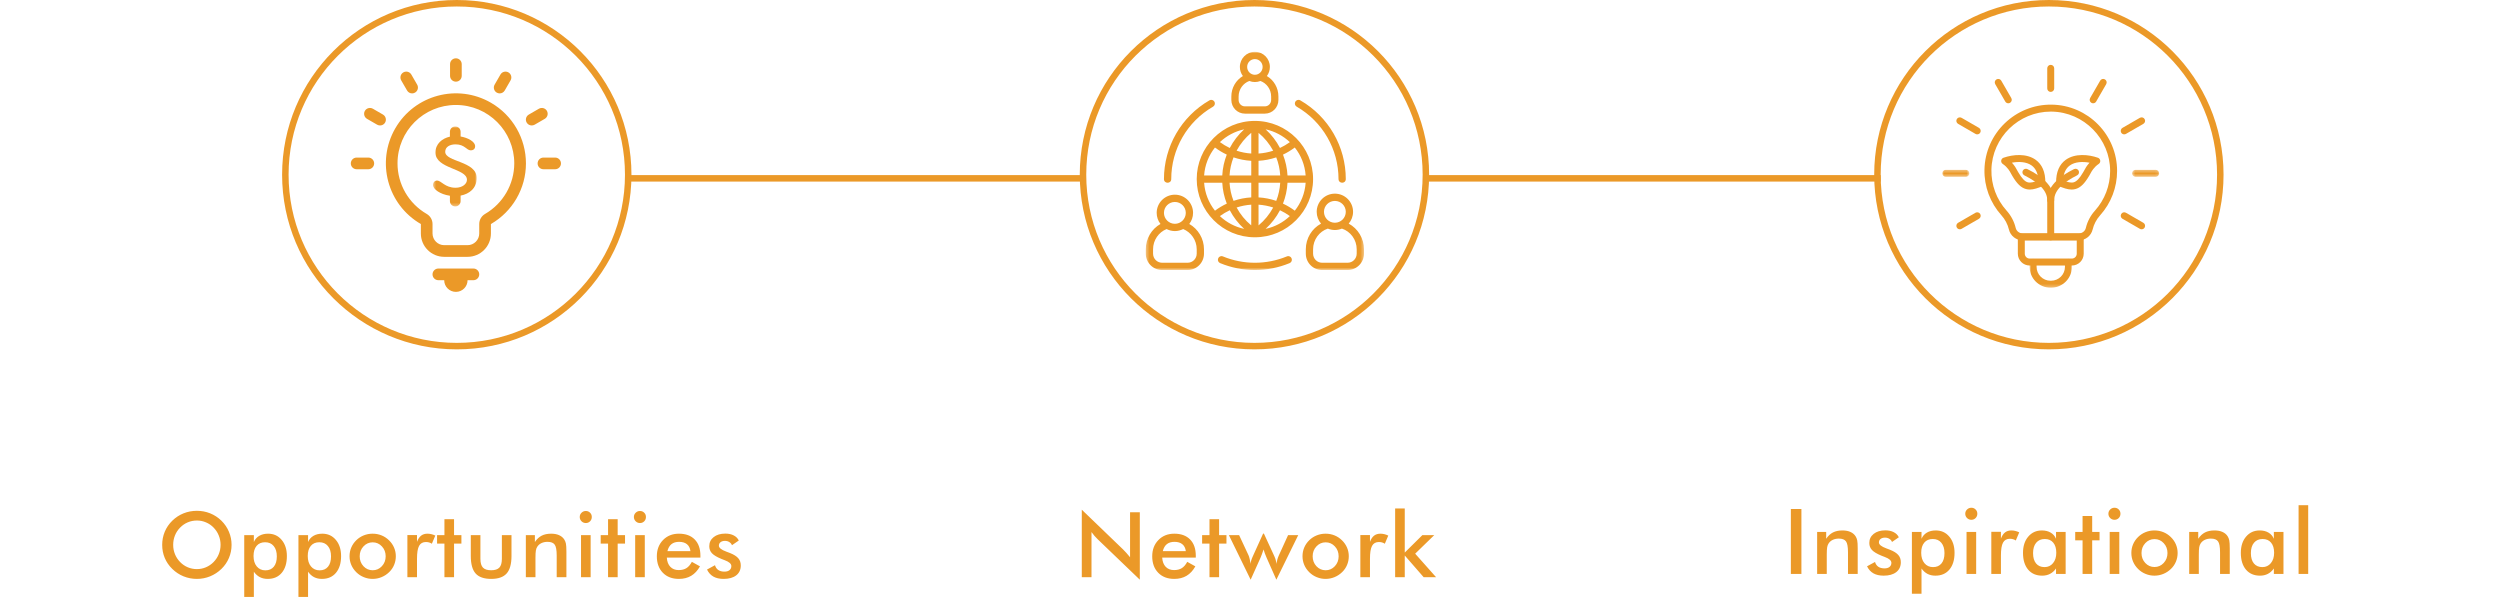 <svg width="771" height="189" viewBox="0 0 771 189" fill="none" xmlns="http://www.w3.org/2000/svg">
<circle cx="140.871" cy="53.871" r="52.871" stroke="#EB9928" stroke-width="2"/>
<circle cx="386.871" cy="53.871" r="52.871" stroke="#EB9928" stroke-width="2"/>
<circle cx="631.871" cy="53.871" r="52.871" stroke="#EB9928" stroke-width="2"/>
<path d="M333.623 178V157.191L346.338 169.428C346.684 169.774 347.035 170.143 347.39 170.535C347.746 170.927 348.12 171.369 348.511 171.861V157.984H351.519V178.779L338.545 166.324C338.198 165.987 337.861 165.632 337.533 165.258C337.214 164.884 336.909 164.492 336.617 164.082V178H333.623ZM368.783 171.957H358.42C358.493 173.169 358.853 174.117 359.5 174.801C360.147 175.475 361.008 175.812 362.084 175.812C363.041 175.812 363.838 175.612 364.476 175.211C365.114 174.81 365.67 174.163 366.144 173.27L368.646 174.664C367.917 175.967 367.015 176.938 365.939 177.576C364.864 178.214 363.601 178.533 362.152 178.533C360.074 178.533 358.42 177.9 357.189 176.633C355.959 175.366 355.344 173.675 355.344 171.561C355.344 169.528 355.977 167.86 357.244 166.557C358.52 165.244 360.156 164.588 362.152 164.588C364.239 164.588 365.866 165.185 367.033 166.379C368.2 167.573 368.783 169.245 368.783 171.396V171.957ZM365.707 169.961C365.588 169.031 365.233 168.325 364.64 167.842C364.048 167.35 363.237 167.104 362.207 167.104C361.232 167.104 360.448 167.34 359.855 167.814C359.263 168.288 358.848 169.004 358.611 169.961H365.707ZM373.004 178V167.637H370.734V165.039H373.004V160.131H375.971V165.039H378.24V167.637H375.971V178H373.004ZM393.631 178.779L390.637 172.039C390.409 171.52 390.222 171.059 390.076 170.658C389.93 170.248 389.798 169.847 389.68 169.455C389.479 170.048 389.301 170.558 389.146 170.986C388.992 171.406 388.868 171.72 388.777 171.93L385.701 178.779L378.988 165.039H382.146L385.059 171.287C385.177 171.551 385.291 171.916 385.4 172.381C385.519 172.837 385.619 173.342 385.701 173.898C385.71 173.57 385.765 173.229 385.865 172.873C385.965 172.518 386.134 172.08 386.371 171.561L389.543 164.561H389.789L393.016 171.561C393.216 171.998 393.362 172.404 393.453 172.777C393.553 173.151 393.613 173.525 393.631 173.898C393.713 173.406 393.818 172.941 393.945 172.504C394.073 172.066 394.219 171.67 394.383 171.314L397.24 165.039H400.371L393.631 178.779ZM412.836 171.561C412.836 170.357 412.449 169.341 411.674 168.512C410.899 167.673 409.951 167.254 408.83 167.254C407.718 167.254 406.77 167.673 405.986 168.512C405.212 169.341 404.824 170.357 404.824 171.561C404.824 172.764 405.212 173.785 405.986 174.623C406.77 175.452 407.718 175.867 408.83 175.867C409.942 175.867 410.886 175.452 411.66 174.623C412.444 173.785 412.836 172.764 412.836 171.561ZM401.693 171.533C401.693 170.585 401.871 169.692 402.227 168.854C402.591 168.006 403.111 167.254 403.785 166.598C404.451 165.951 405.216 165.454 406.082 165.107C406.948 164.761 407.855 164.588 408.803 164.588C409.778 164.588 410.694 164.761 411.551 165.107C412.417 165.454 413.191 165.964 413.875 166.639C414.559 167.304 415.078 168.056 415.434 168.895C415.789 169.733 415.967 170.613 415.967 171.533C415.967 172.49 415.789 173.388 415.434 174.227C415.087 175.065 414.577 175.808 413.902 176.455C413.191 177.139 412.403 177.654 411.537 178C410.671 178.355 409.76 178.533 408.803 178.533C407.864 178.533 406.962 178.355 406.096 178C405.23 177.654 404.46 177.148 403.785 176.482C403.102 175.808 402.582 175.051 402.227 174.213C401.871 173.374 401.693 172.481 401.693 171.533ZM422.498 167.104C422.817 166.247 423.236 165.613 423.756 165.203C424.285 164.793 424.936 164.588 425.711 164.588C426.13 164.588 426.541 164.638 426.942 164.738C427.352 164.839 427.753 164.984 428.145 165.176L427.078 167.691C426.823 167.509 426.545 167.377 426.244 167.295C425.953 167.204 425.625 167.158 425.26 167.158C424.276 167.158 423.569 167.555 423.141 168.348C422.712 169.132 422.498 170.453 422.498 172.312V178H419.531V165.012H422.498V167.104ZM430.26 178V156.809H433.227V170.412L438.655 165.039H442.319L436.44 170.754L442.879 178H439.051L433.227 171.314V178H430.26Z" fill="#EB9928"/>
<path d="M552.302 177V156.984H555.556V177H552.302ZM560.406 177V164.039H563.195V166.158C563.787 165.265 564.485 164.613 565.287 164.203C566.089 163.793 567.064 163.588 568.213 163.588C569.179 163.588 569.999 163.743 570.673 164.053C571.357 164.354 571.89 164.805 572.273 165.406C572.501 165.762 572.665 166.176 572.765 166.65C572.865 167.124 572.916 167.954 572.916 169.139V177H569.921V170.342C569.921 168.637 569.712 167.507 569.293 166.951C568.882 166.386 568.149 166.104 567.091 166.104C566.399 166.104 565.779 166.231 565.232 166.486C564.694 166.742 564.27 167.102 563.961 167.566C563.742 167.876 563.587 168.277 563.496 168.77C563.414 169.253 563.373 170.027 563.373 171.094V177H560.406ZM575.797 174.648L578.258 173.309C578.44 173.956 578.777 174.448 579.269 174.785C579.761 175.122 580.395 175.291 581.17 175.291C581.835 175.291 582.355 175.141 582.728 174.84C583.111 174.53 583.302 174.111 583.302 173.582C583.302 172.88 582.628 172.279 581.279 171.777C580.823 171.613 580.472 171.477 580.226 171.367C578.841 170.793 577.87 170.21 577.314 169.617C576.767 169.025 576.494 168.305 576.494 167.457C576.494 166.299 576.945 165.361 577.847 164.641C578.759 163.921 579.962 163.561 581.457 163.561C582.459 163.561 583.316 163.747 584.027 164.121C584.747 164.486 585.271 165.01 585.599 165.693L583.494 167.143C583.339 166.732 583.065 166.409 582.674 166.172C582.291 165.926 581.844 165.803 581.334 165.803C580.769 165.803 580.313 165.939 579.966 166.213C579.629 166.477 579.461 166.833 579.461 167.279C579.461 167.954 580.226 168.569 581.758 169.125C582.241 169.298 582.614 169.439 582.879 169.549C584.073 170.023 584.925 170.561 585.435 171.162C585.955 171.755 586.215 172.497 586.215 173.391C586.215 174.685 585.745 175.701 584.806 176.439C583.868 177.169 582.573 177.533 580.924 177.533C579.657 177.533 578.604 177.296 577.765 176.822C576.927 176.348 576.271 175.624 575.797 174.648ZM592.5 170.479C592.5 171.818 592.832 172.889 593.498 173.691C594.172 174.493 595.056 174.895 596.15 174.895C597.271 174.895 598.137 174.521 598.748 173.773C599.368 173.026 599.678 171.964 599.678 170.588C599.678 169.221 599.354 168.154 598.707 167.389C598.069 166.614 597.189 166.227 596.068 166.227C594.947 166.227 594.072 166.6 593.443 167.348C592.814 168.095 592.5 169.139 592.5 170.479ZM589.629 183.098V164.039H592.595V166.158C592.942 165.338 593.493 164.704 594.25 164.258C595.015 163.811 595.927 163.588 596.984 163.588C598.707 163.588 600.101 164.226 601.168 165.502C602.243 166.769 602.781 168.437 602.781 170.506C602.781 172.684 602.252 174.402 601.195 175.66C600.147 176.909 598.707 177.533 596.875 177.533C595.963 177.533 595.152 177.351 594.441 176.986C593.739 176.622 593.124 176.066 592.595 175.318V183.098H589.629ZM606.086 158.434C606.086 157.932 606.268 157.499 606.633 157.135C607.006 156.77 607.448 156.588 607.959 156.588C608.487 156.588 608.925 156.766 609.271 157.121C609.627 157.467 609.805 157.905 609.805 158.434C609.805 158.962 609.627 159.409 609.271 159.773C608.916 160.129 608.478 160.307 607.959 160.307C607.448 160.307 607.006 160.124 606.633 159.76C606.268 159.386 606.086 158.944 606.086 158.434ZM606.482 177V164.039H609.449V177H606.482ZM617.088 166.104C617.407 165.247 617.826 164.613 618.346 164.203C618.874 163.793 619.526 163.588 620.301 163.588C620.72 163.588 621.13 163.638 621.531 163.738C621.941 163.839 622.342 163.984 622.734 164.176L621.668 166.691C621.413 166.509 621.135 166.377 620.834 166.295C620.542 166.204 620.214 166.158 619.85 166.158C618.865 166.158 618.159 166.555 617.73 167.348C617.302 168.132 617.088 169.453 617.088 171.312V177H614.121V164.012H617.088V166.104ZM637.045 177H634.078V175.318C633.549 176.066 632.93 176.622 632.219 176.986C631.517 177.351 630.71 177.533 629.799 177.533C627.967 177.533 626.522 176.909 625.465 175.66C624.417 174.402 623.893 172.684 623.893 170.506C623.893 168.437 624.43 166.769 625.506 165.502C626.581 164.226 627.985 163.588 629.717 163.588C630.774 163.588 631.676 163.811 632.424 164.258C633.18 164.695 633.732 165.329 634.078 166.158V164.039H637.045V177ZM634.16 170.479C634.16 169.139 633.846 168.095 633.217 167.348C632.597 166.6 631.727 166.227 630.605 166.227C629.484 166.227 628.6 166.614 627.953 167.389C627.315 168.154 626.996 169.221 626.996 170.588C626.996 171.964 627.306 173.026 627.926 173.773C628.546 174.521 629.421 174.895 630.551 174.895C631.617 174.895 632.483 174.489 633.148 173.678C633.823 172.867 634.16 171.8 634.16 170.479ZM642.264 177V166.637H639.994V164.039H642.264V159.131H645.231V164.039H647.5V166.637H645.231V177H642.264ZM650.231 158.434C650.231 157.932 650.413 157.499 650.777 157.135C651.151 156.77 651.593 156.588 652.104 156.588C652.632 156.588 653.07 156.766 653.416 157.121C653.772 157.467 653.949 157.905 653.949 158.434C653.949 158.962 653.772 159.409 653.416 159.773C653.061 160.129 652.623 160.307 652.104 160.307C651.593 160.307 651.151 160.124 650.777 159.76C650.413 159.386 650.231 158.944 650.231 158.434ZM650.627 177V164.039H653.594V177H650.627ZM668.451 170.561C668.451 169.357 668.064 168.341 667.289 167.512C666.515 166.673 665.567 166.254 664.446 166.254C663.334 166.254 662.386 166.673 661.602 167.512C660.827 168.341 660.44 169.357 660.44 170.561C660.44 171.764 660.827 172.785 661.602 173.623C662.386 174.452 663.334 174.867 664.446 174.867C665.558 174.867 666.501 174.452 667.276 173.623C668.059 172.785 668.451 171.764 668.451 170.561ZM657.309 170.533C657.309 169.585 657.487 168.692 657.842 167.854C658.207 167.006 658.726 166.254 659.401 165.598C660.066 164.951 660.832 164.454 661.698 164.107C662.563 163.761 663.47 163.588 664.418 163.588C665.393 163.588 666.309 163.761 667.166 164.107C668.032 164.454 668.807 164.964 669.49 165.639C670.174 166.304 670.694 167.056 671.049 167.895C671.405 168.733 671.582 169.613 671.582 170.533C671.582 171.49 671.405 172.388 671.049 173.227C670.703 174.065 670.192 174.808 669.518 175.455C668.807 176.139 668.018 176.654 667.153 177C666.287 177.355 665.375 177.533 664.418 177.533C663.479 177.533 662.577 177.355 661.711 177C660.845 176.654 660.075 176.148 659.401 175.482C658.717 174.808 658.198 174.051 657.842 173.213C657.487 172.374 657.309 171.481 657.309 170.533ZM675.147 177V164.039H677.936V166.158C678.528 165.265 679.226 164.613 680.028 164.203C680.83 163.793 681.805 163.588 682.953 163.588C683.92 163.588 684.74 163.743 685.414 164.053C686.098 164.354 686.631 164.805 687.014 165.406C687.242 165.762 687.406 166.176 687.506 166.65C687.606 167.124 687.657 167.954 687.657 169.139V177H684.662V170.342C684.662 168.637 684.453 167.507 684.034 166.951C683.623 166.386 682.89 166.104 681.832 166.104C681.14 166.104 680.52 166.231 679.973 166.486C679.435 166.742 679.011 167.102 678.701 167.566C678.483 167.876 678.328 168.277 678.237 168.77C678.155 169.253 678.114 170.027 678.114 171.094V177H675.147ZM704.223 177H701.256V175.318C700.728 176.066 700.108 176.622 699.397 176.986C698.695 177.351 697.888 177.533 696.977 177.533C695.145 177.533 693.7 176.909 692.643 175.66C691.595 174.402 691.071 172.684 691.071 170.506C691.071 168.437 691.608 166.769 692.684 165.502C693.76 164.226 695.163 163.588 696.895 163.588C697.952 163.588 698.855 163.811 699.602 164.258C700.358 164.695 700.91 165.329 701.256 166.158V164.039H704.223V177ZM701.338 170.479C701.338 169.139 701.024 168.095 700.395 167.348C699.775 166.6 698.905 166.227 697.784 166.227C696.663 166.227 695.778 166.614 695.131 167.389C694.493 168.154 694.174 169.221 694.174 170.588C694.174 171.964 694.484 173.026 695.104 173.773C695.724 174.521 696.599 174.895 697.729 174.895C698.795 174.895 699.661 174.489 700.327 173.678C701.001 172.867 701.338 171.8 701.338 170.479ZM708.881 177V155.809H711.848V177H708.881Z" fill="#EB9928"/>
<path d="M68.025 168.033C68.025 167.021 67.838 166.06 67.464 165.148C67.1 164.237 66.571 163.426 65.878 162.715C65.204 162.013 64.42 161.475 63.527 161.102C62.643 160.719 61.709 160.527 60.724 160.527C59.74 160.527 58.801 160.714 57.908 161.088C57.024 161.462 56.235 162.004 55.542 162.715C54.85 163.417 54.321 164.223 53.957 165.135C53.592 166.046 53.41 167.012 53.41 168.033C53.41 169.045 53.592 170.002 53.957 170.904C54.321 171.807 54.85 172.613 55.542 173.324C56.235 174.035 57.024 174.577 57.908 174.951C58.792 175.325 59.731 175.512 60.724 175.512C61.699 175.512 62.624 175.325 63.499 174.951C64.384 174.577 65.177 174.035 65.878 173.324C66.571 172.613 67.1 171.807 67.464 170.904C67.838 169.993 68.025 169.036 68.025 168.033ZM71.416 168.033C71.416 169.455 71.147 170.799 70.609 172.066C70.08 173.333 69.305 174.464 68.285 175.457C67.255 176.451 66.093 177.212 64.798 177.74C63.504 178.269 62.146 178.533 60.724 178.533C59.284 178.533 57.908 178.269 56.595 177.74C55.292 177.202 54.139 176.441 53.136 175.457C52.115 174.464 51.341 173.338 50.812 172.08C50.283 170.822 50.019 169.473 50.019 168.033C50.019 166.602 50.283 165.253 50.812 163.986C51.341 162.719 52.115 161.585 53.136 160.582C54.157 159.589 55.315 158.832 56.609 158.312C57.903 157.793 59.275 157.533 60.724 157.533C62.164 157.533 63.527 157.793 64.812 158.312C66.106 158.832 67.264 159.589 68.285 160.582C69.305 161.594 70.08 162.738 70.609 164.014C71.147 165.281 71.416 166.62 71.416 168.033ZM78.193 171.479C78.193 172.818 78.526 173.889 79.191 174.691C79.865 175.493 80.75 175.895 81.843 175.895C82.965 175.895 83.83 175.521 84.441 174.773C85.061 174.026 85.371 172.964 85.371 171.588C85.371 170.221 85.047 169.154 84.4 168.389C83.762 167.614 82.882 167.227 81.761 167.227C80.64 167.227 79.765 167.6 79.136 168.348C78.507 169.095 78.193 170.139 78.193 171.479ZM75.322 184.098V165.039H78.289V167.158C78.635 166.338 79.186 165.704 79.943 165.258C80.709 164.811 81.62 164.588 82.677 164.588C84.4 164.588 85.794 165.226 86.861 166.502C87.936 167.769 88.474 169.437 88.474 171.506C88.474 173.684 87.946 175.402 86.888 176.66C85.84 177.909 84.4 178.533 82.568 178.533C81.656 178.533 80.845 178.351 80.134 177.986C79.433 177.622 78.817 177.066 78.289 176.318V184.098H75.322ZM94.91 171.479C94.91 172.818 95.243 173.889 95.908 174.691C96.582 175.493 97.466 175.895 98.56 175.895C99.681 175.895 100.547 175.521 101.158 174.773C101.778 174.026 102.088 172.964 102.088 171.588C102.088 170.221 101.764 169.154 101.117 168.389C100.479 167.614 99.599 167.227 98.478 167.227C97.357 167.227 96.482 167.6 95.853 168.348C95.224 169.095 94.91 170.139 94.91 171.479ZM92.039 184.098V165.039H95.006V167.158C95.352 166.338 95.903 165.704 96.66 165.258C97.425 164.811 98.337 164.588 99.394 164.588C101.117 164.588 102.511 165.226 103.578 166.502C104.653 167.769 105.191 169.437 105.191 171.506C105.191 173.684 104.662 175.402 103.605 176.66C102.557 177.909 101.117 178.533 99.285 178.533C98.373 178.533 97.562 178.351 96.851 177.986C96.149 177.622 95.534 177.066 95.006 176.318V184.098H92.039ZM118.941 171.561C118.941 170.357 118.554 169.341 117.779 168.512C117.004 167.673 116.056 167.254 114.935 167.254C113.823 167.254 112.875 167.673 112.092 168.512C111.317 169.341 110.929 170.357 110.929 171.561C110.929 172.764 111.317 173.785 112.092 174.623C112.875 175.452 113.823 175.867 114.935 175.867C116.047 175.867 116.991 175.452 117.765 174.623C118.549 173.785 118.941 172.764 118.941 171.561ZM107.799 171.533C107.799 170.585 107.976 169.692 108.332 168.854C108.696 168.006 109.216 167.254 109.89 166.598C110.556 165.951 111.321 165.454 112.187 165.107C113.053 164.761 113.96 164.588 114.908 164.588C115.883 164.588 116.799 164.761 117.656 165.107C118.522 165.454 119.297 165.964 119.98 166.639C120.664 167.304 121.183 168.056 121.539 168.895C121.894 169.733 122.072 170.613 122.072 171.533C122.072 172.49 121.894 173.388 121.539 174.227C121.192 175.065 120.682 175.808 120.008 176.455C119.297 177.139 118.508 177.654 117.642 178C116.776 178.355 115.865 178.533 114.908 178.533C113.969 178.533 113.067 178.355 112.201 178C111.335 177.654 110.565 177.148 109.89 176.482C109.207 175.808 108.687 175.051 108.332 174.213C107.976 173.374 107.799 172.481 107.799 171.533ZM128.603 167.104C128.922 166.247 129.342 165.613 129.861 165.203C130.39 164.793 131.042 164.588 131.816 164.588C132.236 164.588 132.646 164.638 133.047 164.738C133.457 164.839 133.858 164.984 134.25 165.176L133.183 167.691C132.928 167.509 132.65 167.377 132.349 167.295C132.058 167.204 131.73 167.158 131.365 167.158C130.381 167.158 129.674 167.555 129.246 168.348C128.818 169.132 128.603 170.453 128.603 172.312V178H125.637V165.012H128.603V167.104ZM137.062 178V167.637H134.793V165.039H137.062V160.131H140.029V165.039H142.299V167.637H140.029V178H137.062ZM148.16 165.039V172.34C148.16 173.598 148.42 174.5 148.939 175.047C149.459 175.594 150.302 175.867 151.469 175.867C152.635 175.867 153.479 175.594 153.998 175.047C154.518 174.5 154.777 173.598 154.777 172.34V165.039H157.744V171.451C157.744 173.93 157.247 175.73 156.254 176.852C155.26 177.973 153.674 178.533 151.496 178.533C149.281 178.533 147.677 177.977 146.684 176.865C145.69 175.753 145.193 173.949 145.193 171.451V165.039H148.16ZM162.17 178V165.039H164.959V167.158C165.552 166.265 166.249 165.613 167.051 165.203C167.853 164.793 168.828 164.588 169.977 164.588C170.943 164.588 171.763 164.743 172.438 165.053C173.121 165.354 173.654 165.805 174.037 166.406C174.265 166.762 174.429 167.176 174.529 167.65C174.63 168.124 174.68 168.954 174.68 170.139V178H171.686V171.342C171.686 169.637 171.476 168.507 171.057 167.951C170.647 167.386 169.913 167.104 168.856 167.104C168.163 167.104 167.543 167.231 166.996 167.486C166.458 167.742 166.035 168.102 165.725 168.566C165.506 168.876 165.351 169.277 165.26 169.77C165.178 170.253 165.137 171.027 165.137 172.094V178H162.17ZM178.791 159.434C178.791 158.932 178.973 158.499 179.338 158.135C179.712 157.77 180.154 157.588 180.664 157.588C181.193 157.588 181.63 157.766 181.977 158.121C182.332 158.467 182.51 158.905 182.51 159.434C182.51 159.962 182.332 160.409 181.977 160.773C181.621 161.129 181.184 161.307 180.664 161.307C180.154 161.307 179.712 161.124 179.338 160.76C178.973 160.386 178.791 159.944 178.791 159.434ZM179.188 178V165.039H182.154V178H179.188ZM187.524 178V167.637H185.254V165.039H187.524V160.131H190.49V165.039H192.76V167.637H190.49V178H187.524ZM195.491 159.434C195.491 158.932 195.673 158.499 196.037 158.135C196.411 157.77 196.853 157.588 197.364 157.588C197.892 157.588 198.33 157.766 198.676 158.121C199.032 158.467 199.209 158.905 199.209 159.434C199.209 159.962 199.032 160.409 198.676 160.773C198.321 161.129 197.883 161.307 197.364 161.307C196.853 161.307 196.411 161.124 196.037 160.76C195.673 160.386 195.491 159.944 195.491 159.434ZM195.887 178V165.039H198.854V178H195.887ZM216.008 171.957H205.645C205.718 173.169 206.078 174.117 206.725 174.801C207.372 175.475 208.233 175.812 209.309 175.812C210.266 175.812 211.064 175.612 211.702 175.211C212.34 174.81 212.896 174.163 213.37 173.27L215.871 174.664C215.142 175.967 214.24 176.938 213.164 177.576C212.089 178.214 210.827 178.533 209.377 178.533C207.299 178.533 205.645 177.9 204.414 176.633C203.184 175.366 202.569 173.675 202.569 171.561C202.569 169.528 203.202 167.86 204.469 166.557C205.745 165.244 207.381 164.588 209.377 164.588C211.465 164.588 213.092 165.185 214.258 166.379C215.425 167.573 216.008 169.245 216.008 171.396V171.957ZM212.932 169.961C212.814 169.031 212.458 168.325 211.866 167.842C211.273 167.35 210.462 167.104 209.432 167.104C208.457 167.104 207.673 167.34 207.08 167.814C206.488 168.288 206.073 169.004 205.836 169.961H212.932ZM218.041 175.648L220.502 174.309C220.685 174.956 221.022 175.448 221.514 175.785C222.006 176.122 222.64 176.291 223.415 176.291C224.08 176.291 224.599 176.141 224.973 175.84C225.356 175.53 225.547 175.111 225.547 174.582C225.547 173.88 224.873 173.279 223.524 172.777C223.068 172.613 222.717 172.477 222.471 172.367C221.086 171.793 220.115 171.21 219.559 170.617C219.012 170.025 218.739 169.305 218.739 168.457C218.739 167.299 219.19 166.361 220.092 165.641C221.004 164.921 222.207 164.561 223.702 164.561C224.704 164.561 225.561 164.747 226.272 165.121C226.992 165.486 227.516 166.01 227.844 166.693L225.739 168.143C225.584 167.732 225.31 167.409 224.918 167.172C224.536 166.926 224.089 166.803 223.579 166.803C223.013 166.803 222.558 166.939 222.211 167.213C221.874 167.477 221.706 167.833 221.706 168.279C221.706 168.954 222.471 169.569 224.002 170.125C224.485 170.298 224.859 170.439 225.124 170.549C226.318 171.023 227.17 171.561 227.68 172.162C228.2 172.755 228.459 173.497 228.459 174.391C228.459 175.685 227.99 176.701 227.051 177.439C226.112 178.169 224.818 178.533 223.168 178.533C221.901 178.533 220.849 178.296 220.01 177.822C219.172 177.348 218.515 176.624 218.041 175.648Z" fill="#EB9928"/>
<line x1="334" y1="55" x2="194" y2="55" stroke="#EB9928" stroke-width="2"/>
<line x1="580" y1="55" x2="440" y2="55" stroke="#EB9928" stroke-width="2"/>
<path d="M158.602 50.4C158.609 40.449 150.559 32.379 140.617 32.373C130.675 32.36 122.601 40.417 122.594 50.361C122.588 56.801 126.021 62.754 131.596 65.977C132.709 66.623 133.392 67.806 133.392 69.091V72.007C133.399 73.996 135.01 75.608 136.992 75.608H144.197C146.186 75.608 147.797 73.996 147.797 72.007V69.091C147.797 67.806 148.481 66.623 149.594 65.977C155.15 62.754 158.583 56.82 158.602 50.4ZM162.202 50.4C162.202 58.112 158.078 65.242 151.397 69.091V72.007C151.397 75.985 148.174 79.208 144.197 79.208H136.992C133.016 79.208 129.793 75.985 129.793 72.007V69.091C119.468 63.125 115.938 49.907 121.904 39.58C127.875 29.252 141.084 25.715 151.416 31.689C158.09 35.551 162.202 42.681 162.202 50.4ZM118.112 35.333L114.992 33.53C114.129 33.038 113.029 33.332 112.531 34.189C112.038 35.052 112.332 36.152 113.189 36.651L116.309 38.454C116.578 38.607 116.891 38.697 117.204 38.691C118.202 38.697 119.007 37.891 119.007 36.894C119.014 36.254 118.668 35.653 118.112 35.333ZM125.535 27.903C125.855 28.465 126.449 28.805 127.095 28.805C127.408 28.805 127.722 28.721 127.99 28.561C128.853 28.069 129.147 26.969 128.655 26.106L126.852 22.985C126.353 22.122 125.254 21.828 124.39 22.326C123.534 22.825 123.24 23.925 123.732 24.788L125.535 27.903ZM140.598 25.185C141.589 25.191 142.395 24.379 142.395 23.388V19.788C142.395 18.79 141.589 17.984 140.598 17.984C139.601 17.984 138.795 18.79 138.795 19.788V23.388C138.795 24.379 139.601 25.185 140.592 25.185H140.598ZM153.2 28.561C153.474 28.721 153.781 28.805 154.095 28.805C154.741 28.805 155.335 28.465 155.661 27.903L157.458 24.788C157.956 23.925 157.662 22.825 156.799 22.326C155.936 21.828 154.837 22.122 154.338 22.985L152.541 26.106C152.042 26.963 152.336 28.062 153.193 28.561C153.2 28.561 153.2 28.561 153.2 28.561ZM168.665 34.189C168.167 33.332 167.067 33.038 166.21 33.53H166.204L163.084 35.333C162.221 35.832 161.927 36.932 162.425 37.795C162.745 38.352 163.34 38.697 163.985 38.691C164.299 38.697 164.612 38.607 164.887 38.454L168.001 36.651C168.864 36.152 169.158 35.052 168.665 34.195C168.665 34.195 168.665 34.195 168.665 34.189ZM171.204 48.596H167.604C166.607 48.596 165.801 49.402 165.801 50.4C165.801 51.391 166.607 52.196 167.604 52.196H171.204C172.195 52.196 173.001 51.391 173.001 50.4C173.001 49.402 172.195 48.596 171.204 48.596ZM113.592 48.596H109.992C108.995 48.596 108.189 49.402 108.189 50.4C108.189 51.391 108.995 52.196 109.992 52.196H113.592C114.583 52.196 115.389 51.391 115.389 50.4C115.389 49.402 114.583 48.596 113.592 48.596ZM147.797 84.611C147.797 85.603 146.992 86.415 146.001 86.415C146.001 86.415 146.001 86.415 145.994 86.415H144.197C144.197 88.404 142.586 90.015 140.598 90.015C138.61 90.015 136.992 88.404 136.992 86.415H135.196C134.198 86.415 133.392 85.609 133.392 84.611C133.392 83.62 134.198 82.814 135.196 82.814H145.994C146.992 82.814 147.797 83.62 147.797 84.611Z" fill="#EB9928"/>
<mask id="mask0_562_2" style="mask-type:luminance" maskUnits="userSpaceOnUse" x="133" y="38" width="15" height="26">
<path d="M133.49 38.989H147.052V63.666H133.49V38.989Z" fill="white"/>
</mask>
<g mask="url(#mask0_562_2)">
<path d="M147.018 54.899C147.018 49.64 137.303 49.984 137.303 46.808C137.303 45.272 138.777 44.521 140.486 44.521C143.359 44.521 143.871 46.364 145.172 46.364C146.094 46.364 146.538 45.785 146.538 45.135C146.538 43.627 144.246 42.484 142.048 42.089V40.633C142.048 39.725 141.312 38.988 140.401 38.988C139.49 38.988 138.753 39.725 138.753 40.633V42.14C136.356 42.685 134.295 44.343 134.295 47.048C134.295 52.099 144.008 51.895 144.008 55.443C144.008 56.672 142.675 57.901 140.486 57.901C137.202 57.901 136.107 55.683 134.774 55.683C134.124 55.683 133.543 56.228 133.543 57.051C133.543 58.358 135.737 59.93 138.755 60.369L138.753 60.38V62.023C138.753 62.932 139.491 63.669 140.402 63.669C141.312 63.669 142.049 62.932 142.049 62.023V60.38C142.049 60.36 142.04 60.345 142.038 60.328C144.753 59.822 147.018 58.056 147.018 54.899Z" fill="#EB9928"/>
</g>
<mask id="mask1_562_2" style="mask-type:luminance" maskUnits="userSpaceOnUse" x="353" y="15" width="68" height="69">
<path d="M420.648 15.918H353.361V83.338H420.648V15.918Z" fill="white"/>
</mask>
<g mask="url(#mask1_562_2)">
<path d="M387.005 15.977C389.587 15.977 391.631 18.08 391.631 20.639C391.631 21.696 391.292 22.66 390.702 23.449C392.852 24.722 394.265 27.077 394.265 29.769V30.815C394.265 33.169 392.384 35.045 390.077 35.045H383.933C381.626 35.045 379.745 33.158 379.745 30.815V29.769C379.745 27.077 381.158 24.722 383.308 23.449C382.712 22.66 382.379 21.696 382.379 20.639C382.379 18.08 384.423 15.977 387.005 15.977ZM387.005 18.22C385.703 18.22 384.622 19.284 384.622 20.639C384.622 21.994 385.703 23.063 387.005 23.063C388.308 23.063 389.394 21.994 389.394 20.639C389.394 19.284 388.308 18.22 387.005 18.22ZM388.711 24.973C388.167 25.195 387.595 25.301 387.005 25.301C386.415 25.301 385.889 25.207 385.294 24.973C383.401 25.663 381.988 27.52 381.988 29.769V30.815C381.988 31.908 382.841 32.802 383.933 32.802H390.077C391.17 32.802 392.022 31.908 392.022 30.815V29.769C392.022 27.485 390.562 25.628 388.711 24.973ZM400.521 30.792C400.702 30.803 400.871 30.856 401.017 30.95C409.732 35.979 415.041 45.215 415.041 55.234C415.018 56.73 412.839 56.724 412.798 55.234C412.798 46.016 407.886 37.504 399.902 32.895C398.915 32.317 399.289 30.786 400.521 30.792ZM373.571 30.792C374.763 30.88 375.049 32.317 374.108 32.895C366.124 37.504 361.212 46.016 361.212 55.234C361.212 56.73 358.963 56.73 358.963 55.234C358.963 45.215 364.313 35.956 372.987 30.95C373.151 30.85 373.331 30.798 373.571 30.792ZM387.005 37.288C396.976 37.288 404.954 45.403 404.954 55.234C404.954 65.066 396.981 73.18 387.005 73.18C377.023 73.18 369.068 65.095 369.068 55.234C369.068 45.361 377.035 37.288 387.005 37.288ZM390.311 39.882C392.127 41.541 393.623 43.48 394.744 45.63C395.807 45.134 396.823 44.538 397.793 43.837C395.737 41.891 393.144 40.495 390.311 39.882ZM383.699 39.888C380.861 40.495 378.267 41.886 376.217 43.825C377.186 44.532 378.203 45.14 379.266 45.642C380.387 43.492 381.882 41.541 383.699 39.888ZM385.889 40.951C384.032 42.493 382.49 44.386 381.363 46.471C382.823 46.95 384.347 47.254 385.889 47.348V40.951ZM388.132 40.969V47.353C389.668 47.254 391.193 46.956 392.647 46.477C391.526 44.392 389.984 42.505 388.132 40.969ZM399.312 45.49C398.161 46.349 396.952 47.085 395.673 47.687C396.467 49.72 396.946 51.881 397.069 54.112H402.659C402.431 50.865 401.222 47.891 399.312 45.49ZM374.693 45.496C372.788 47.897 371.579 50.865 371.351 54.112H376.947C377.064 51.881 377.537 49.72 378.337 47.681C377.058 47.085 375.843 46.349 374.693 45.496ZM393.593 48.528C391.841 49.129 389.996 49.486 388.132 49.591V54.112H394.82C394.703 52.173 394.289 50.298 393.593 48.528ZM380.416 48.528C379.727 50.298 379.307 52.167 379.19 54.112H385.889V49.597C384.02 49.492 382.18 49.129 380.416 48.528ZM402.665 56.356H397.069C396.946 58.593 396.467 60.755 395.667 62.794C396.946 63.389 398.167 64.126 399.318 64.979C401.222 62.577 402.436 59.61 402.665 56.356ZM394.82 56.356H388.132V60.878C389.996 60.983 391.835 61.345 393.593 61.946C394.289 60.17 394.703 58.301 394.82 56.356ZM385.889 56.356H379.19C379.307 58.301 379.721 60.17 380.416 61.946C382.174 61.345 384.026 60.977 385.889 60.878V56.356ZM376.947 56.356H371.351C371.579 59.61 372.794 62.572 374.698 64.979C375.843 64.12 377.064 63.389 378.343 62.794C377.543 60.755 377.064 58.593 376.947 56.356ZM411.677 59.721C414.779 59.721 417.284 62.238 417.284 65.323C417.284 66.708 416.782 67.981 415.941 68.963C418.744 70.475 420.648 73.467 420.648 76.902V78.21C420.648 80.991 418.423 83.275 415.596 83.275H407.752C404.972 83.275 402.711 81.043 402.711 78.21V76.902C402.711 73.467 404.592 70.487 407.413 68.968C406.572 67.987 406.07 66.713 406.07 65.323C406.07 62.238 408.575 59.721 411.677 59.721ZM362.333 60.042C365.446 60.042 367.94 62.566 367.94 65.65C367.94 66.941 367.514 68.116 366.772 69.068C369.5 70.616 371.31 73.578 371.31 76.902V78.21C371.31 80.991 369.073 83.275 366.258 83.275H358.408C355.581 83.275 353.361 80.991 353.361 78.21V76.902C353.361 73.543 355.166 70.616 357.894 69.068C357.146 68.116 356.72 66.918 356.72 65.65C356.72 62.566 359.226 60.042 362.333 60.042ZM411.677 61.964C409.837 61.964 408.312 63.454 408.312 65.323C408.312 67.198 409.825 68.694 411.677 68.694C413.523 68.694 415.041 67.198 415.041 65.323C415.041 63.454 413.517 61.964 411.677 61.964ZM362.333 62.285C360.493 62.285 358.963 63.775 358.963 65.65C358.963 67.52 360.493 69.021 362.333 69.021C364.173 69.021 365.697 67.52 365.697 65.65C365.697 63.775 364.173 62.285 362.333 62.285ZM388.132 63.121V69.512C389.984 67.975 391.526 66.083 392.647 63.997C391.193 63.524 389.668 63.22 388.132 63.121ZM385.889 63.121C384.347 63.22 382.829 63.518 381.369 63.997C382.49 66.083 384.02 67.97 385.878 69.506L385.889 63.121ZM394.744 64.838C393.623 66.982 392.127 68.928 390.317 70.581C393.185 69.968 395.743 68.583 397.793 66.638C396.823 65.937 395.807 65.335 394.744 64.838ZM379.266 64.838C378.203 65.335 377.181 65.937 376.211 66.643C378.232 68.559 380.837 69.973 383.705 70.587C381.882 68.922 380.387 66.982 379.266 64.838ZM409.498 70.499C406.882 71.375 404.954 73.893 404.954 76.902V78.21C404.954 79.764 406.181 81.032 407.752 81.032H415.596C417.15 81.032 418.406 79.793 418.406 78.21V76.902C418.406 73.893 416.484 71.381 413.855 70.499C413.196 70.774 412.43 70.937 411.677 70.937C410.917 70.937 410.158 70.774 409.498 70.499ZM364.892 70.639C364.132 71.025 363.238 71.264 362.333 71.264C361.428 71.264 360.534 71.03 359.775 70.639C357.357 71.615 355.604 74.033 355.604 76.902V78.21C355.604 79.793 356.86 81.032 358.408 81.032H366.258C367.794 81.032 369.068 79.793 369.068 78.21V76.902C369.068 74.033 367.269 71.597 364.892 70.639ZM397.39 78.993C398.552 79.104 398.804 80.681 397.717 81.149C390.86 83.982 383.162 83.982 376.299 81.149C375.171 80.658 375.504 79.069 376.649 78.993C376.824 78.993 376.994 78.999 377.152 79.081C383.466 81.686 390.551 81.686 396.864 79.081C397.034 79.005 397.203 78.981 397.39 78.993Z" fill="#EB9928"/>
</g>
<path fill-rule="evenodd" clip-rule="evenodd" d="M625.949 81.888H638.966C640.978 81.888 642.615 80.251 642.615 78.238V73.049C642.615 72.457 642.135 71.976 641.542 71.976H623.373C622.78 71.976 622.299 72.457 622.299 73.049V78.238C622.299 80.251 623.937 81.888 625.949 81.888ZM640.469 74.124V78.238C640.469 79.067 639.794 79.74 638.966 79.74L625.949 79.741C625.12 79.741 624.446 79.067 624.446 78.238V74.124H640.469Z" fill="#EB9928"/>
<mask id="mask2_562_2" style="mask-type:luminance" maskUnits="userSpaceOnUse" x="625" y="79" width="15" height="10">
<path d="M639.014 79.734H625.848V88.724H639.014V79.734Z" fill="white"/>
</mask>
<g mask="url(#mask2_562_2)">
<path fill-rule="evenodd" clip-rule="evenodd" d="M632.362 88.724H632.553C636.097 88.724 638.98 85.839 638.98 82.294V80.904C638.98 80.311 638.5 79.83 637.907 79.83C637.314 79.83 636.833 80.311 636.833 80.904V82.294C636.833 84.654 634.913 86.576 632.553 86.576H632.362C630.002 86.576 628.082 84.655 628.082 82.294V80.904C628.082 80.311 627.601 79.83 627.008 79.83C626.416 79.83 625.935 80.311 625.935 80.904V82.294C625.935 85.839 628.818 88.724 632.362 88.724Z" fill="#EB9928"/>
</g>
<path fill-rule="evenodd" clip-rule="evenodd" d="M623.807 74.124H641.109C642.083 74.124 643.042 73.795 643.81 73.198C644.586 72.595 645.138 71.741 645.363 70.791C645.747 69.175 646.546 67.658 647.674 66.404C651.052 62.645 652.912 57.789 652.912 52.73C652.912 49.995 652.382 47.338 651.334 44.835C650.322 42.418 648.873 40.243 647.026 38.368C645.18 36.495 643.027 35.015 640.628 33.968C638.145 32.885 635.504 32.315 632.777 32.272C621.554 32.101 612.239 41.084 612.008 52.3C611.9 57.52 613.759 62.528 617.242 66.403C618.369 67.658 619.168 69.175 619.552 70.791C619.777 71.74 620.329 72.595 621.105 73.198C621.873 73.795 622.832 74.124 623.807 74.124ZM632.461 34.418C632.556 34.418 632.649 34.419 632.745 34.42C642.681 34.572 650.765 42.786 650.765 52.73C650.765 57.258 649.1 61.604 646.077 64.968C644.71 66.488 643.741 68.33 643.275 70.294C643.039 71.284 642.148 71.976 641.109 71.976H623.807C622.766 71.976 621.876 71.284 621.641 70.294C621.173 68.33 620.205 66.488 618.838 64.968C615.721 61.499 614.058 57.016 614.154 52.344C614.359 42.402 622.545 34.418 632.461 34.418Z" fill="#EB9928"/>
<path fill-rule="evenodd" clip-rule="evenodd" d="M632.442 28.348C633.035 28.348 633.516 27.867 633.516 27.274V21.074C633.516 20.481 633.035 20 632.442 20C631.849 20 631.369 20.481 631.369 21.074V27.274C631.369 27.867 631.849 28.348 632.442 28.348Z" fill="#EB9928"/>
<path fill-rule="evenodd" clip-rule="evenodd" d="M645.525 31.856C645.896 31.856 646.257 31.663 646.456 31.318L649.556 25.948C649.852 25.435 649.675 24.779 649.162 24.482C648.649 24.185 647.992 24.361 647.696 24.875L644.596 30.244C644.3 30.758 644.476 31.415 644.989 31.712C645.158 31.809 645.343 31.856 645.525 31.856Z" fill="#EB9928"/>
<path fill-rule="evenodd" clip-rule="evenodd" d="M655.108 41.437C655.291 41.437 655.475 41.391 655.644 41.294L661.012 38.193C661.525 37.897 661.701 37.24 661.405 36.727C661.109 36.213 660.452 36.037 659.939 36.333L654.571 39.433C654.057 39.73 653.882 40.387 654.178 40.9C654.377 41.245 654.738 41.437 655.108 41.437Z" fill="#EB9928"/>
<mask id="mask3_562_2" style="mask-type:luminance" maskUnits="userSpaceOnUse" x="657" y="52" width="9" height="3">
<path d="M665.885 52.341H657.488V54.571H665.885V52.341Z" fill="white"/>
</mask>
<g mask="url(#mask3_562_2)">
<path fill-rule="evenodd" clip-rule="evenodd" d="M658.613 54.526H664.811C665.404 54.526 665.885 54.045 665.885 53.452C665.885 52.86 665.404 52.378 664.811 52.378H658.613C658.02 52.378 657.539 52.86 657.539 53.452C657.539 54.045 658.02 54.526 658.613 54.526Z" fill="#EB9928"/>
</g>
<path fill-rule="evenodd" clip-rule="evenodd" d="M660.474 70.715C660.845 70.715 661.206 70.523 661.405 70.179C661.701 69.665 661.526 69.009 661.012 68.711L655.644 65.612C655.131 65.315 654.474 65.491 654.178 66.005C653.882 66.518 654.057 67.175 654.571 67.471L659.938 70.572C660.107 70.669 660.292 70.715 660.474 70.715Z" fill="#EB9928"/>
<path fill-rule="evenodd" clip-rule="evenodd" d="M604.411 70.715C604.593 70.715 604.778 70.669 604.947 70.572L610.315 67.471C610.828 67.175 611.004 66.518 610.707 66.005C610.411 65.491 609.754 65.315 609.241 65.612L603.873 68.711C603.36 69.009 603.184 69.665 603.481 70.179C603.68 70.523 604.04 70.715 604.411 70.715Z" fill="#EB9928"/>
<mask id="mask4_562_2" style="mask-type:luminance" maskUnits="userSpaceOnUse" x="599" y="52" width="9" height="3">
<path d="M607.363 52.341H598.999V54.571H607.363V52.341Z" fill="white"/>
</mask>
<g mask="url(#mask4_562_2)">
<path fill-rule="evenodd" clip-rule="evenodd" d="M600.073 54.526H606.271C606.863 54.526 607.344 54.045 607.344 53.452C607.344 52.86 606.863 52.378 606.271 52.378H600.073C599.479 52.378 598.999 52.86 598.999 53.452C598.999 54.045 599.48 54.526 600.073 54.526Z" fill="#EB9928"/>
</g>
<path fill-rule="evenodd" clip-rule="evenodd" d="M609.777 41.437C610.148 41.437 610.509 41.245 610.707 40.9C611.004 40.387 610.828 39.73 610.315 39.433L604.947 36.333C604.434 36.037 603.777 36.213 603.48 36.727C603.184 37.24 603.36 37.897 603.873 38.193L609.241 41.294C609.41 41.391 609.595 41.437 609.777 41.437Z" fill="#EB9928"/>
<path fill-rule="evenodd" clip-rule="evenodd" d="M619.357 31.856C619.539 31.856 619.724 31.809 619.893 31.712C620.406 31.415 620.582 30.758 620.286 30.244L617.187 24.875C616.891 24.361 616.234 24.185 615.721 24.482C615.206 24.779 615.031 25.435 615.327 25.949L618.426 31.318C618.625 31.663 618.986 31.856 619.357 31.856Z" fill="#EB9928"/>
<path fill-rule="evenodd" clip-rule="evenodd" d="M632.442 62.815C633.035 62.815 633.516 62.334 633.516 61.741C633.516 59.586 632.553 57.57 630.656 55.75C629.345 54.493 627.582 53.318 625.265 52.157C624.735 51.892 624.09 52.106 623.825 52.637C623.559 53.167 623.774 53.812 624.304 54.078C629.058 56.458 631.369 58.965 631.369 61.741C631.369 62.334 631.849 62.815 632.442 62.815Z" fill="#EB9928"/>
<path fill-rule="evenodd" clip-rule="evenodd" d="M625.993 58.455C627.213 58.455 628.531 58.006 630.13 57.311C630.516 57.142 630.769 56.764 630.775 56.343C630.803 54.705 630.55 53.264 630.025 52.063C629.526 50.925 628.783 49.993 627.815 49.293C624.985 47.247 620.828 47.617 617.881 48.646C617.498 48.78 617.223 49.118 617.171 49.52C617.118 49.922 617.296 50.32 617.631 50.548C619.171 51.595 619.849 52.88 620.14 53.429C620.19 53.526 620.23 53.602 620.271 53.671C620.289 53.702 620.366 53.836 620.436 53.958C620.497 54.066 620.554 54.165 620.566 54.187C622.014 56.665 623.29 57.898 624.833 58.307C625.213 58.408 625.598 58.455 625.993 58.455ZM628.62 55.617C627.254 56.174 626.211 56.45 625.383 56.231C624.453 55.984 623.539 55.02 622.42 53.104C622.407 53.081 622.357 52.992 622.301 52.895C622.179 52.681 622.135 52.604 622.117 52.574C622.104 52.552 622.069 52.485 622.038 52.426C621.815 52.005 621.348 51.119 620.472 50.175C622.542 49.787 624.925 49.854 626.557 51.033C627.838 51.96 628.531 53.5 628.62 55.617Z" fill="#EB9928"/>
<path fill-rule="evenodd" clip-rule="evenodd" d="M632.44 74.124C633.034 74.124 633.514 73.643 633.514 73.049V61.741C633.514 60.105 634.297 58.593 635.906 57.119C637.043 56.078 638.571 55.083 640.579 54.078C641.109 53.812 641.324 53.167 641.058 52.637C640.793 52.106 640.148 51.892 639.618 52.157C637.429 53.253 635.741 54.358 634.457 55.535C632.407 57.411 631.367 59.5 631.367 61.741V73.049C631.367 73.643 631.848 74.124 632.44 74.124Z" fill="#EB9928"/>
<path fill-rule="evenodd" clip-rule="evenodd" d="M638.891 58.455C639.286 58.455 639.671 58.408 640.051 58.307C641.594 57.898 642.87 56.665 644.318 54.187C644.331 54.165 644.387 54.066 644.449 53.958C644.518 53.836 644.595 53.702 644.613 53.669C644.654 53.602 644.694 53.526 644.745 53.429C645.035 52.88 645.713 51.594 647.252 50.548C647.588 50.32 647.766 49.923 647.714 49.52C647.66 49.118 647.385 48.78 647.003 48.646C644.056 47.617 639.899 47.247 637.068 49.293C636.101 49.993 635.358 50.925 634.86 52.063C634.334 53.264 634.081 54.705 634.108 56.344C634.116 56.764 634.368 57.142 634.753 57.311C636.353 58.006 637.671 58.455 638.891 58.455ZM644.412 50.175C643.537 51.119 643.068 52.005 642.846 52.426C642.815 52.485 642.78 52.552 642.767 52.574C642.75 52.604 642.706 52.681 642.583 52.895C642.528 52.992 642.477 53.081 642.464 53.104C641.345 55.02 640.431 55.984 639.501 56.231C638.674 56.451 637.63 56.174 636.263 55.617C636.353 53.5 637.046 51.96 638.327 51.034C639.959 49.854 642.342 49.787 644.412 50.175Z" fill="#EB9928"/>
</svg>
